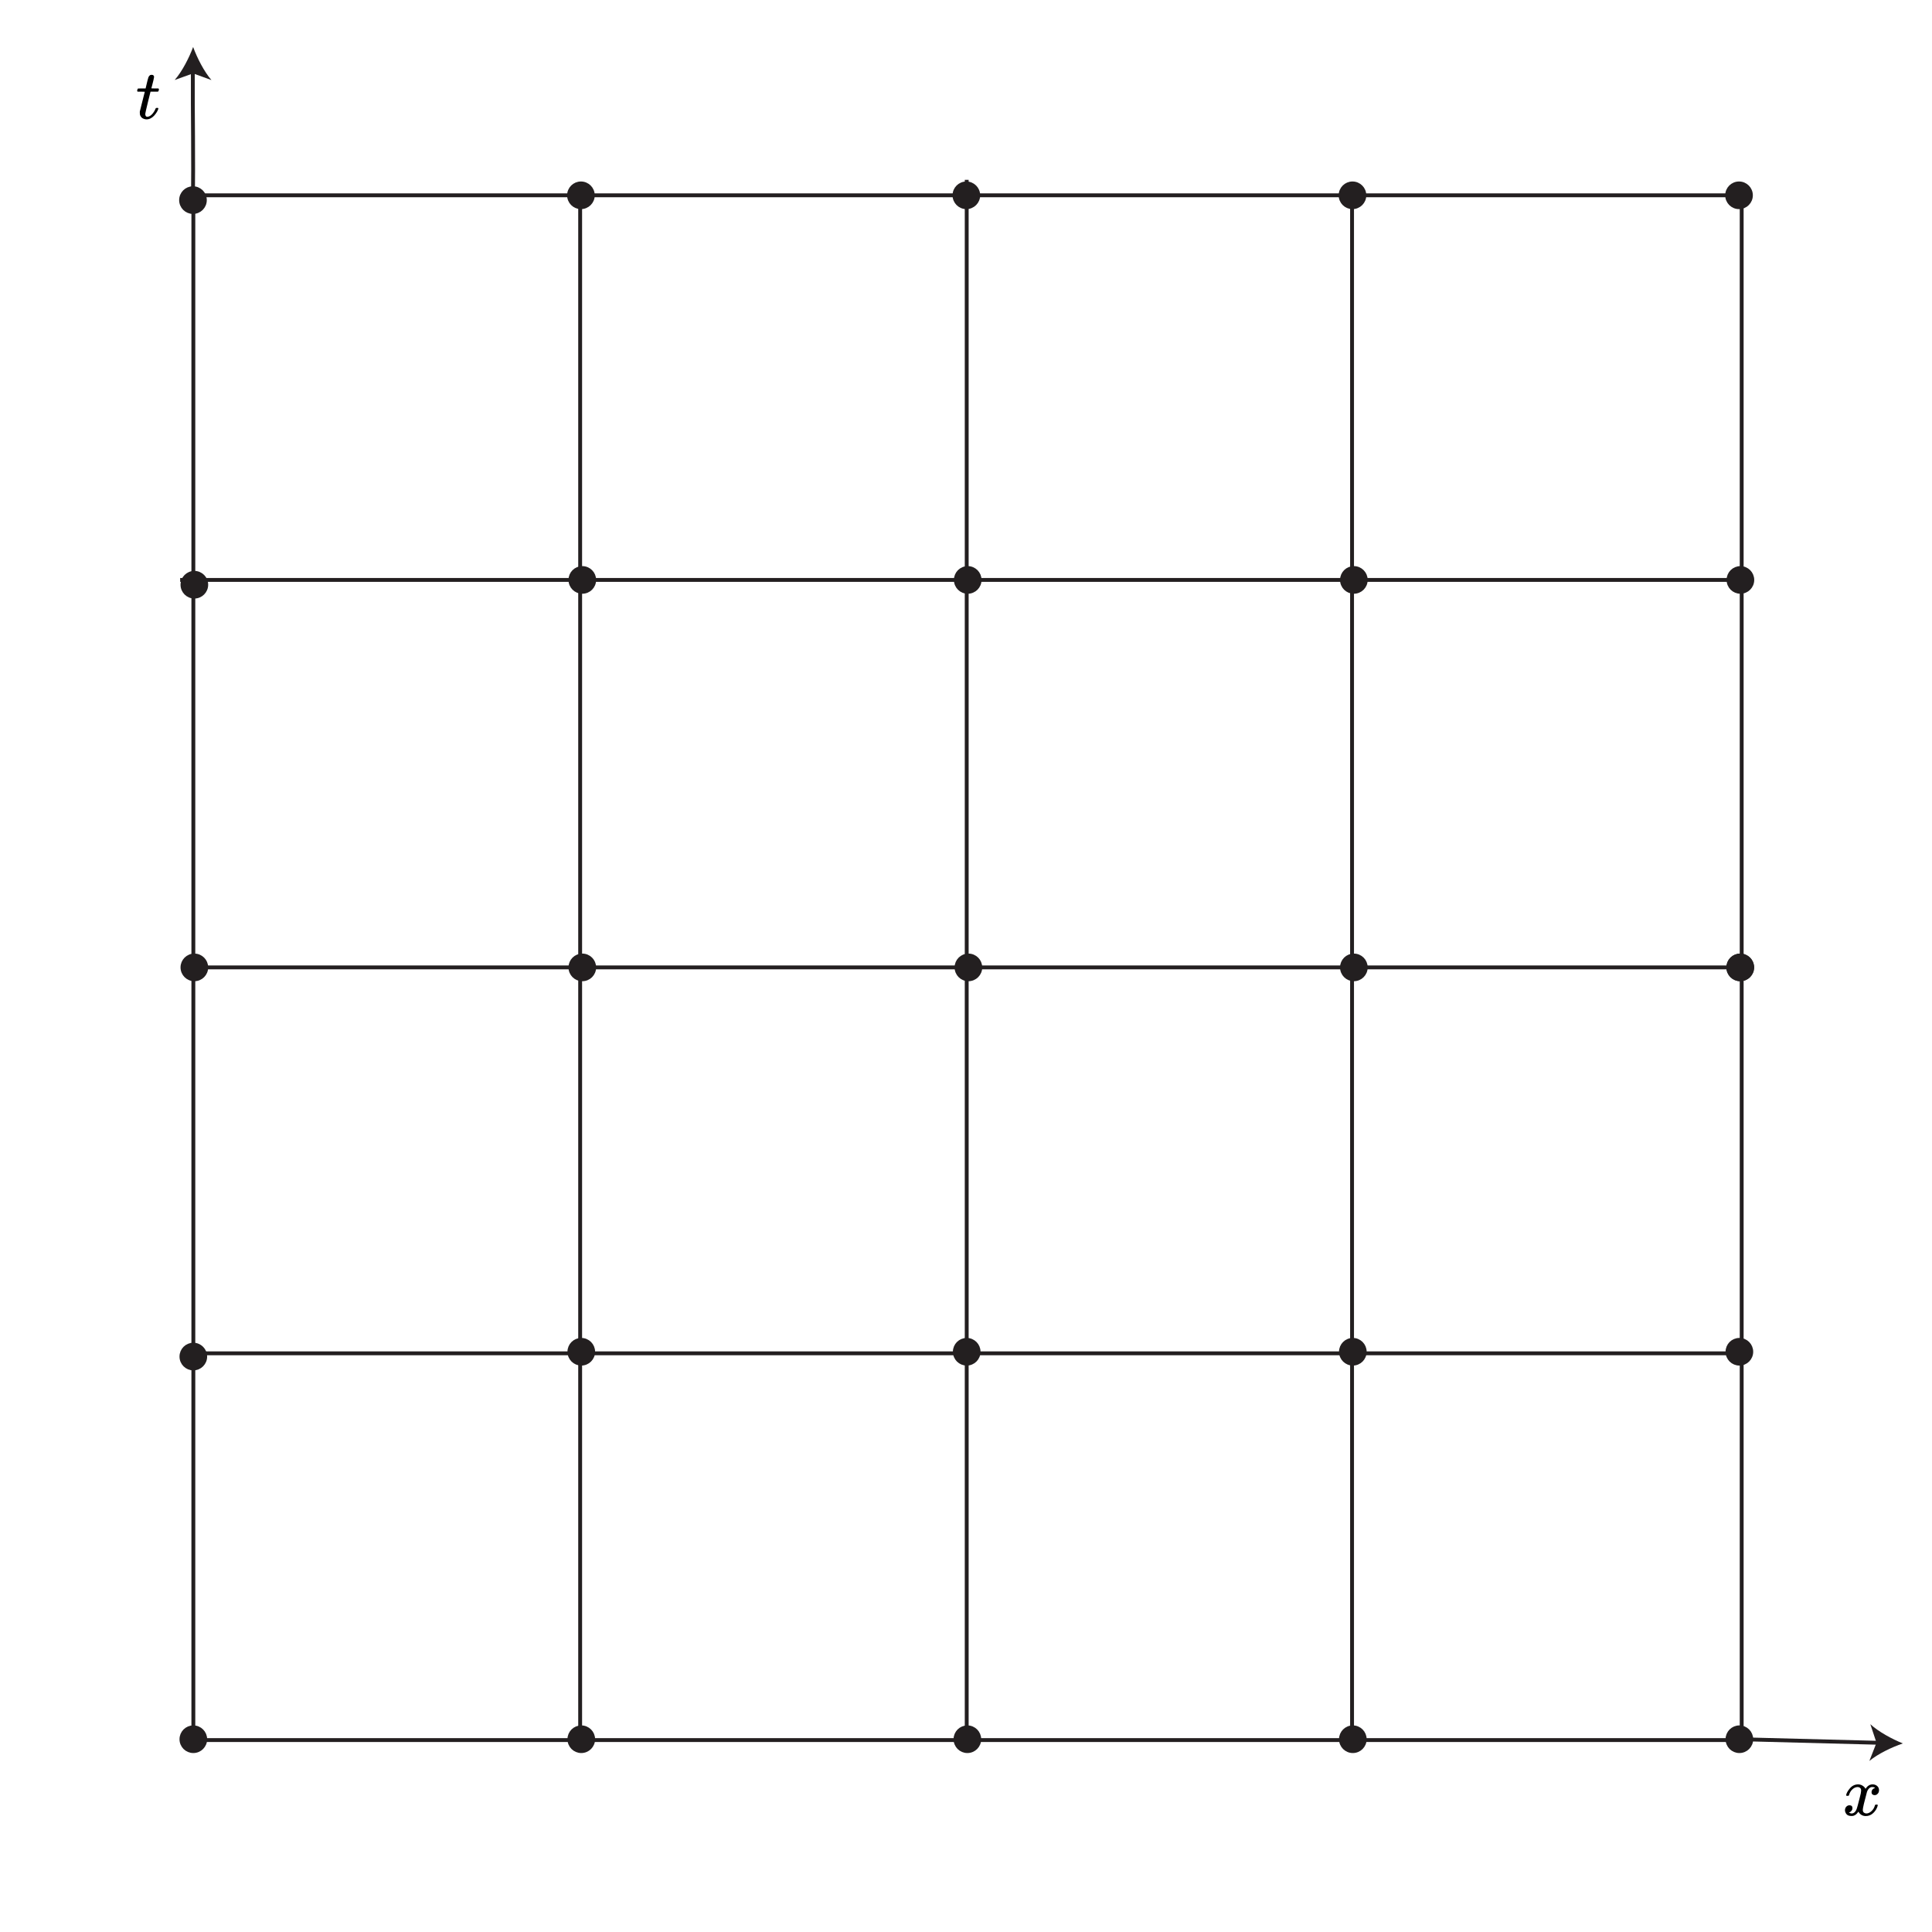 <?xml version="1.0" encoding="UTF-8"?>
<svg xmlns="http://www.w3.org/2000/svg" viewBox="0 0 500 500">
  <defs>
    <style>
      .cls-1 {
        fill: none;
      }

      .cls-1, .cls-2 {
        stroke: #231f20;
        stroke-miterlimit: 10;
      }

      .cls-3, .cls-4 {
        stroke-width: 0px;
      }

      .cls-2, .cls-4 {
        fill: #231f20;
      }
    </style>
  </defs>
  <g id="_3_elements" data-name="3_elements">
    <line class="cls-1" x1="150.144" y1="48.264" x2="150.144" y2="449.758"/>
    <line class="cls-1" x1="250.183" y1="46.54" x2="250.183" y2="448.033"/>
    <line class="cls-1" x1="349.911" y1="48.884" x2="349.911" y2="450.378"/>
    <line class="cls-1" x1="450.747" y1="49.616" x2="450.747" y2="451.109"/>
    <line class="cls-1" x1="450.747" y1="50.545" x2="49.253" y2="50.545"/>
    <line class="cls-1" x1="448.12" y1="150.085" x2="46.627" y2="150.085"/>
    <line class="cls-1" x1="450.954" y1="250.362" x2="50.498" y2="250.362"/>
    <line class="cls-1" x1="449.496" y1="450.33" x2="48.002" y2="450.33"/>
    <line class="cls-1" x1="50.038" y1="49.253" x2="50.038" y2="450.747"/>
    <line class="cls-1" x1="450.506" y1="350.237" x2="49.013" y2="350.237"/>
  </g>
  <g id="_1_coordinates" data-name="1_coordinates">
    <g>
      <path class="cls-3" d="m450.496,450.111l41.964,1.085"/>
      <g>
        <path class="cls-1" d="m450.496,450.111c11.977.31,23.954.619,35.931.929"/>
        <path class="cls-4" d="m492.46,451.196c-2.866.98-6.435,2.686-8.667,4.533l1.843-4.71-1.597-4.798c2.134,1.96,5.61,3.848,8.422,4.974Z"/>
      </g>
    </g>
    <path id="MJX-26-TEX-I-1D465" class="cls-3" d="m477.785,464.566c.085-.507.41-1.092.977-1.756.567-.664,1.267-1.001,2.099-1.014.422,0,.808.109,1.158.326s.609.489.778.814c.507-.76,1.116-1.14,1.828-1.14.446,0,.833.133,1.158.398s.495.621.507,1.068c0,.35-.085.633-.253.851-.169.217-.332.35-.489.398s-.296.072-.416.072c-.229,0-.416-.066-.561-.199s-.217-.308-.217-.525c0-.555.302-.935.905-1.14-.133-.157-.374-.235-.724-.235-.157,0-.272.012-.344.036-.459.193-.796.591-1.014,1.194-.724,2.666-1.086,4.223-1.086,4.669,0,.338.097.579.29.724s.404.217.633.217c.446,0,.887-.199,1.321-.597s.73-.887.887-1.466c.036-.121.072-.187.109-.199s.133-.024.29-.036h.072c.181,0,.272.048.272.145,0,.012-.012.078-.036.199-.193.688-.567,1.297-1.122,1.828-.555.531-1.2.796-1.937.796-.845,0-1.484-.38-1.918-1.14-.495.748-1.062,1.122-1.701,1.122h-.109c-.591,0-1.014-.157-1.267-.47-.253-.314-.386-.645-.398-.995,0-.386.115-.7.344-.941.229-.241.501-.362.814-.362.519,0,.778.253.778.76,0,.241-.072.452-.217.633s-.283.302-.416.362-.211.09-.235.09l-.054.018c0,.012.036.036.109.072s.169.078.29.127.235.066.344.054c.434,0,.808-.272,1.122-.814.109-.193.247-.603.416-1.231.169-.627.338-1.279.507-1.955.169-.676.265-1.074.29-1.194.06-.326.09-.561.09-.706,0-.338-.09-.579-.272-.724s-.386-.217-.615-.217c-.483,0-.935.193-1.357.579-.422.386-.718.881-.887,1.484-.024.109-.054.169-.09.181s-.133.024-.29.036h-.253c-.072-.072-.109-.139-.109-.199Z"/>
    <g>
      <path class="cls-3" d="m49.895,52.391c.277-13.504-.191-26.722.086-40.226"/>
      <g>
        <path class="cls-1" d="m49.895,52.391c.236-11.487-.068-22.767.007-34.191"/>
        <path class="cls-4" d="m49.981,12.165c1.048,2.842,2.838,6.369,4.738,8.557l-4.752-1.73-4.758,1.71c1.909-2.18,3.714-5.7,4.773-8.537Z"/>
      </g>
    </g>
    <path id="MJX-4-TEX-I-1D461" class="cls-3" d="m35.621,23.722c-.085-.085-.127-.145-.127-.181,0-.048.018-.145.054-.29s.066-.229.09-.253c.024-.06.078-.09.163-.09s.392-.006.923-.018h.959l.344-1.448c.036-.133.078-.308.127-.525s.09-.374.127-.47.072-.217.109-.362.085-.247.145-.308.121-.133.181-.217.145-.139.253-.163.217-.036.326-.036c.217.012.368.078.452.199.085.121.127.235.127.344,0,.085-.054.368-.163.851s-.229.959-.362,1.43l-.181.67c0,.024.302.036.905.036h.923c.085.085.127.151.127.199,0,.265-.078.477-.235.633h-1.936l-.651,2.624c-.47,1.93-.706,2.968-.706,3.113,0,.507.163.76.489.76.422,0,.833-.205,1.231-.615.398-.41.718-.917.959-1.52.024-.072.054-.115.09-.127s.127-.024.272-.036h.072c.181,0,.272.048.272.145,0,.036-.018.109-.054.217-.06.193-.169.422-.326.688s-.362.549-.615.851c-.253.302-.561.555-.923.76-.362.205-.73.308-1.104.308-.362,0-.706-.09-1.032-.272s-.561-.495-.706-.941c-.024-.097-.036-.259-.036-.489v-.326l.633-2.534c.422-1.701.639-2.558.651-2.57,0-.024-.308-.036-.923-.036h-.923Z"/>
  </g>
  <g id="_2_dots" data-name="2_dots">
    <circle class="cls-2" cx="50.032" cy="450.111" r="3.076"/>
    <circle class="cls-2" cx="150.435" cy="450.111" r="3.076"/>
    <circle class="cls-2" cx="250.357" cy="450.111" r="3.076"/>
    <circle class="cls-2" cx="350.113" cy="450.111" r="3.076"/>
    <circle class="cls-2" cx="450.15" cy="450.111" r="3.076"/>
    <circle class="cls-2" cx="50.032" cy="351.076" r="3.076"/>
    <circle class="cls-2" cx="150.435" cy="349.833" r="3.076"/>
    <circle class="cls-2" cx="250.183" cy="349.833" r="3.076"/>
    <circle class="cls-2" cx="350.113" cy="349.833" r="3.076"/>
    <circle class="cls-2" cx="450.15" cy="349.833" r="3.076"/>
    <circle class="cls-2" cx="450.333" cy="250.362" r="3.076"/>
    <circle class="cls-2" cx="50.299" cy="250.362" r="3.076"/>
    <circle class="cls-2" cx="150.701" cy="250.362" r="3.076"/>
    <circle class="cls-2" cx="250.624" cy="250.362" r="3.076"/>
    <circle class="cls-2" cx="350.379" cy="250.362" r="3.076"/>
    <circle class="cls-2" cx="450.416" cy="250.362" r="3.076"/>
    <circle class="cls-2" cx="50.299" cy="151.327" r="3.076"/>
    <circle class="cls-2" cx="150.701" cy="150.085" r="3.076"/>
    <circle class="cls-2" cx="250.449" cy="150.085" r="3.076"/>
    <circle class="cls-2" cx="350.379" cy="150.085" r="3.076"/>
    <circle class="cls-2" cx="450.416" cy="150.085" r="3.076"/>
    <circle class="cls-2" cx="49.941" cy="51.788" r="3.076"/>
    <circle class="cls-2" cx="150.344" cy="50.545" r="3.076"/>
    <circle class="cls-2" cx="250.092" cy="50.545" r="3.076"/>
    <circle class="cls-2" cx="350.022" cy="50.545" r="3.076"/>
    <circle class="cls-2" cx="450.059" cy="50.545" r="3.076"/>
  </g>
</svg>